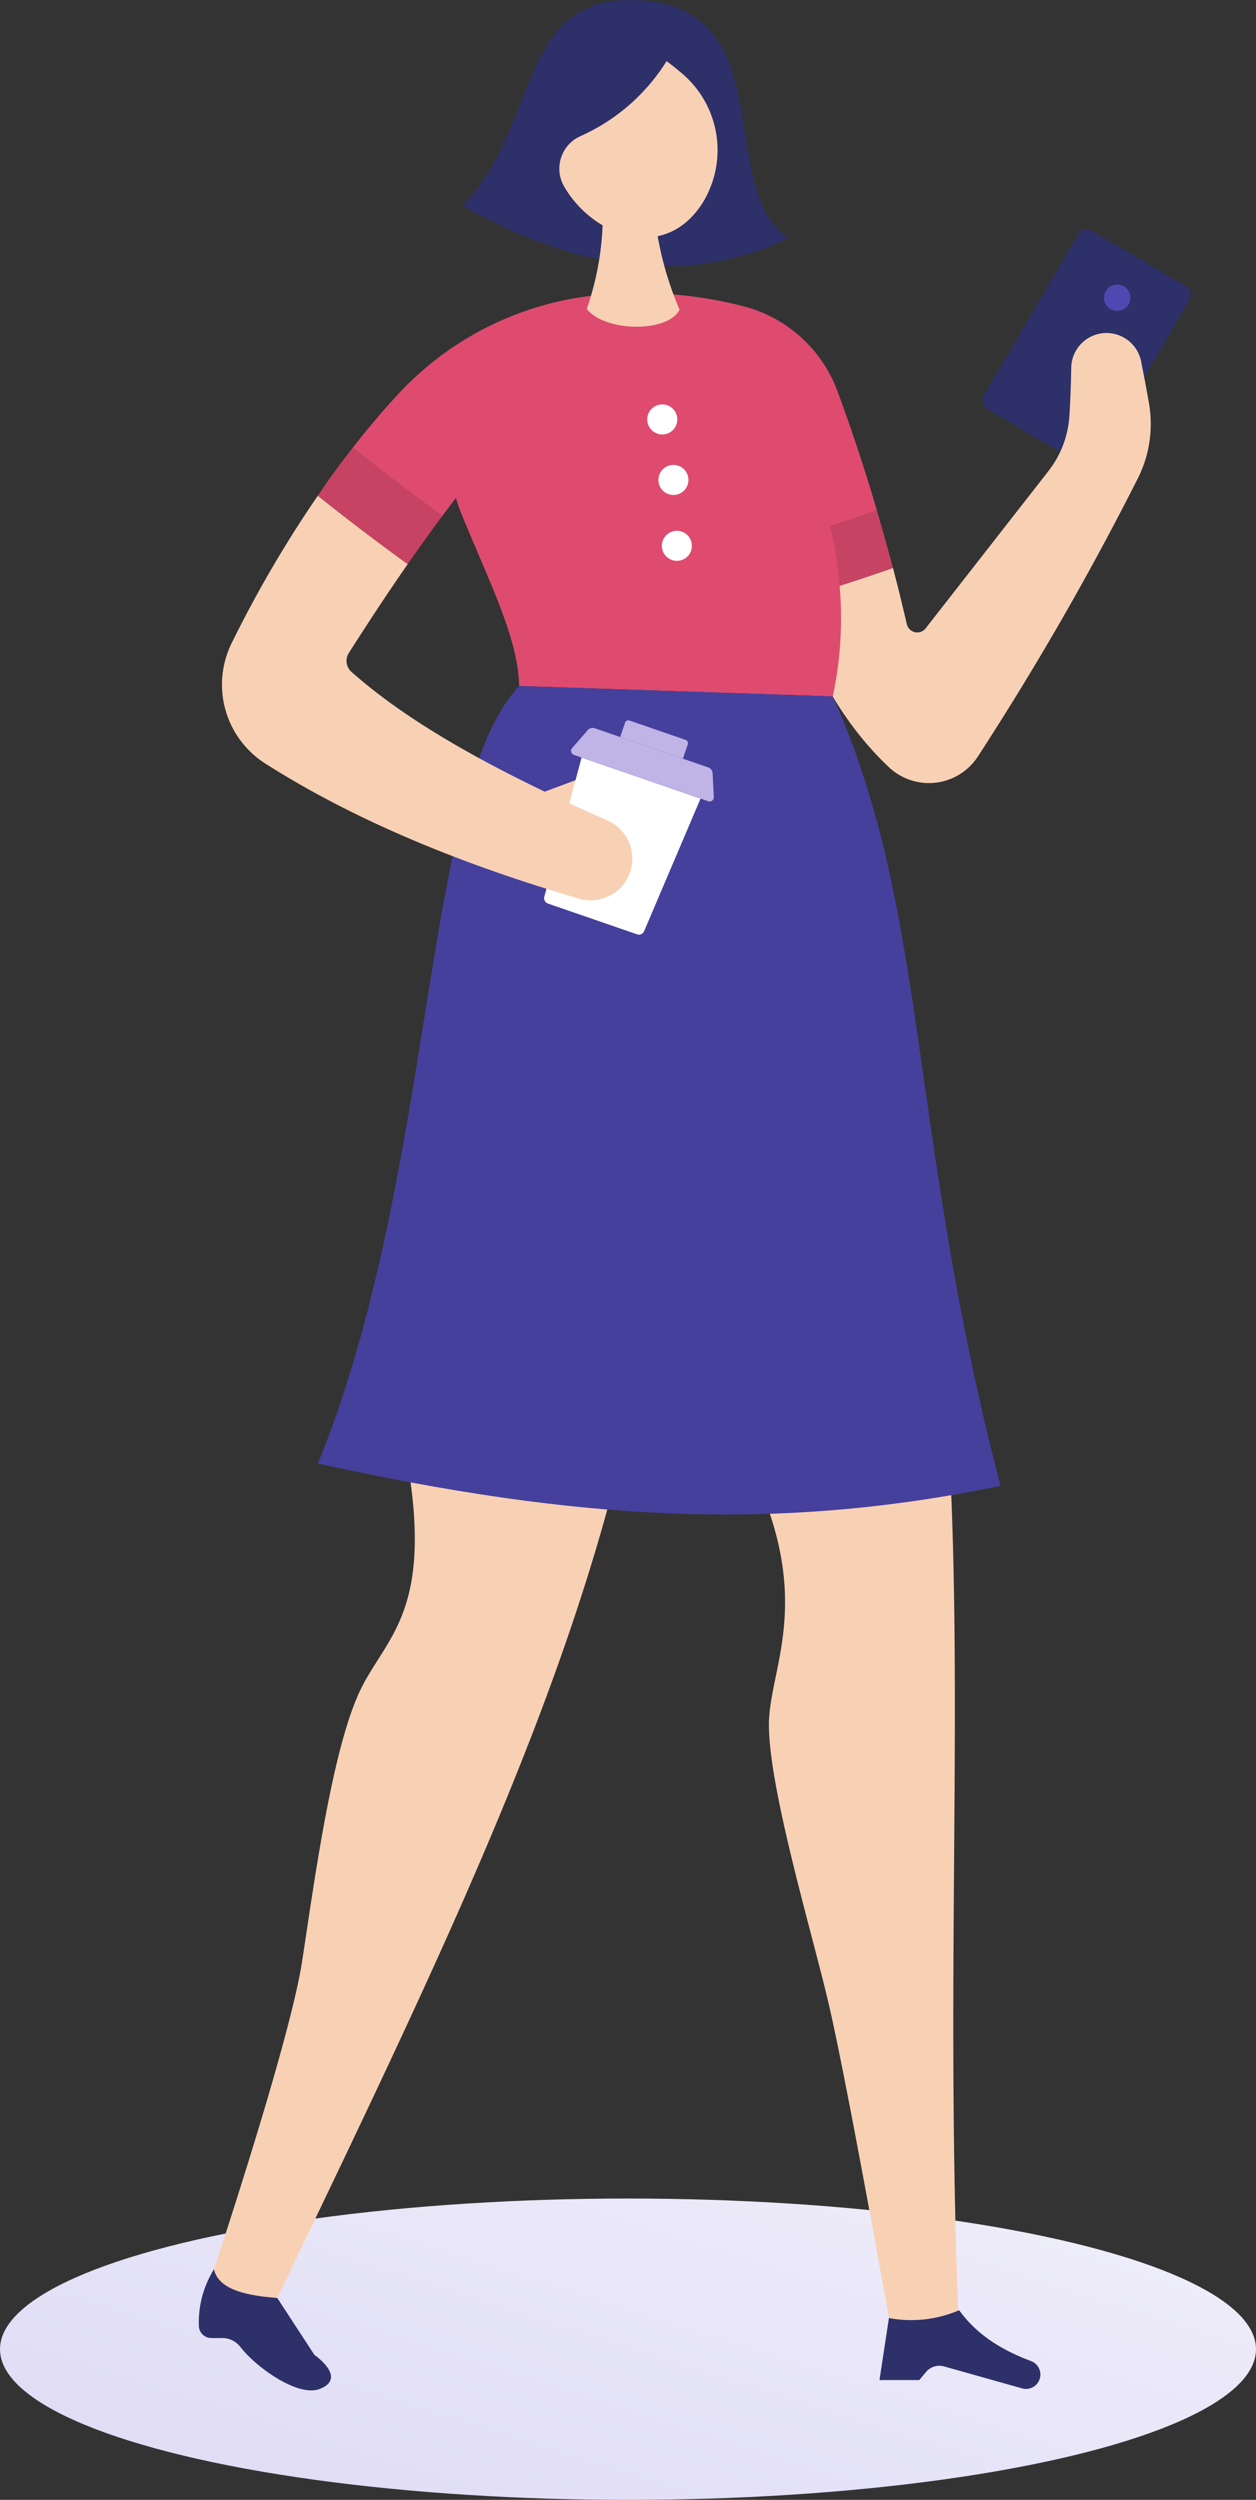 <svg id="Group_21" data-name="Group 21" xmlns="http://www.w3.org/2000/svg" xmlns:xlink="http://www.w3.org/1999/xlink" width="168.923" height="336.005" viewBox="0 0 168.923 336.005">
  <rect x="0" y="0" width="168.923" height="336.005" fill="#333333" stroke="none"/>
  <defs>
    <style>
      .cls-1 {
        fill: url(#linear-gradient);
      }

      .cls-2 {
        fill: #2d3069;
      }

      .cls-3 {
        fill: #4e48b0;
      }

      .cls-4 {
        fill: #f8d1b5;
      }

      .cls-5 {
        fill: #de4b6f;
      }

      .cls-6 {
        fill: #45409c;
      }

      .cls-7 {
        fill: #c74363;
      }

      .cls-8 {
        fill: #fff;
      }

      .cls-9 {
        fill: #c0b3e6;
      }
    </style>
    <linearGradient id="linear-gradient" x1="0.062" y1="0.829" x2="1.896" y2="-0.547" gradientUnits="objectBoundingBox">
      <stop offset="0" stop-color="#dfdcf5"/>
      <stop offset="1" stop-color="#fff"/>
    </linearGradient>
  </defs>
  <ellipse id="Ellipse_41" data-name="Ellipse 41" class="cls-1" cx="84.461" cy="20.252" rx="84.461" ry="20.252" transform="translate(0 295.502)"/>
  <g id="Group_20" data-name="Group 20" transform="translate(26.727 0)">
    <path id="Path_24" data-name="Path 24" class="cls-2" d="M442.477,405.617c-13.109,6.265-27.722,4.719-43.781-4.335,10.7-11.461,7.2-28.975,24.318-27.6C441.578,375.167,432.6,399.043,442.477,405.617Z" transform="translate(-363.164 -373.604)"/>
    <g id="Group_18" data-name="Group 18" transform="translate(104.917 30.367)">
      <rect id="Rectangle_92" data-name="Rectangle 92" class="cls-2" width="17.348" height="27.757" rx="1.352" transform="matrix(-0.863, -0.506, 0.506, -0.863, 14.966, 32.719)"/>
      <path id="Path_25" data-name="Path 25" class="cls-3" d="M482.285,410.755a1.781,1.781,0,1,1-.3,2.5A1.782,1.782,0,0,1,482.285,410.755Z" transform="translate(-464.775 -402.505)"/>
    </g>
    <path id="Path_26" data-name="Path 26" class="cls-4" d="M456.715,455.772a1.434,1.434,0,0,0,2.529.571l16.513-21.137a13.409,13.409,0,0,0,2.821-7.422c.133-2.156.212-4.312.249-6.472a4.744,4.744,0,0,1,9.4-.828q.568,2.829,1.052,5.591a16.223,16.223,0,0,1-1.5,10.12,396.352,396.352,0,0,1-21.488,37.339,7.851,7.851,0,0,1-11.868,1.58c-6.219-5.8-10.446-13.517-13.491-22.4q7.021-2.087,13.922-4.489Q455.83,451.97,456.715,455.772Z" transform="translate(-361.48 -371.887)"/>
    <path id="Path_27" data-name="Path 27" class="cls-4" d="M453.321,445.094q-1.265-3.538-2.63-7.007C451.595,440.4,452.477,442.735,453.321,445.094Z" transform="translate(-361.091 -371.033)"/>
    <path id="Path_28" data-name="Path 28" class="cls-5" d="M384.44,432.279c1.874-2.4,3.807-4.7,5.814-6.877A42.182,42.182,0,0,1,417.7,411.729a56.363,56.363,0,0,1,19.468,1.571,18.4,18.4,0,0,1,12.461,11.34q2.925,7.9,5.318,16.094-6.94,2.429-14.023,4.536a177.156,177.156,0,0,1-3.562-18.043q-22.787-6-36.786,8.935-2.048,2.544-4.09,5.288Q390.38,437.035,384.44,432.279Z" transform="translate(-363.732 -372.093)"/>
    <path id="Path_29" data-name="Path 29" class="cls-6" d="M390.653,450.089c1.349-2.355,2.7-4.648,4.069-6.858C393.357,445.441,392,447.734,390.653,450.089Z" transform="translate(-363.484 -370.828)"/>
    <path id="Path_30" data-name="Path 30" class="cls-7" d="M382.142,434.745c.138-.187.278-.37.416-.556q1.019-1.374,2.062-2.707,5.93,4.748,12.047,9.171c-1.554,2.083-3.1,4.248-4.653,6.476q-6.128-4.43-12.09-9.194C380.659,436.865,381.385,435.78,382.142,434.745Z" transform="translate(-363.912 -371.297)"/>
    <path id="Path_31" data-name="Path 31" class="cls-6" d="M382.315,435.451c-.6.954-1.211,1.91-1.807,2.883C381.1,437.36,381.7,436.394,382.315,435.451Z" transform="translate(-363.889 -371.138)"/>
    <path id="Path_32" data-name="Path 32" class="cls-6" d="M378.272,442.145q.962-1.7,1.959-3.354C379.568,439.888,378.94,441.033,378.272,442.145Z" transform="translate(-363.978 -371.005)"/>
    <path id="Path_33" data-name="Path 33" class="cls-7" d="M452.927,440.1c.7,2.387,1.374,4.787,2.008,7.209q-6.894,2.4-13.922,4.49-.618-1.8-1.172-3.661c-.017-.053-.033-.106-.049-.159-.37-1.251-.7-2.54-1.034-3.829q7.074-2.1,14.023-4.536C452.829,439.775,452.879,439.936,452.927,440.1Z" transform="translate(-361.567 -370.972)"/>
    <path id="Path_34" data-name="Path 34" class="cls-6" d="M437.432,443.168c.471,1.243.913,2.5,1.391,3.713Q438.1,445.056,437.432,443.168Z" transform="translate(-361.62 -370.831)"/>
    <path id="Path_35" data-name="Path 35" class="cls-6" d="M450.52,437.63c.061.157.116.318.178.475C450.636,437.947,450.572,437.792,450.52,437.63Z" transform="translate(-361.098 -371.051)"/>
    <path id="Path_36" data-name="Path 36" class="cls-4" d="M378.393,630.14c1.65-10.784,4.1-29.116,8.014-36.816s10.978-11.306,4.537-38.015c-.381-1.58-.683-3.112-.919-4.6a276.041,276.041,0,0,0,33.2,3.05c-8.025,38.957-26.266,75.938-49.47,124.355l-8.147-3.772S376.653,641.51,378.393,630.14Z" transform="translate(-364.483 -366.544)"/>
    <path id="Path_37" data-name="Path 37" class="cls-4" d="M430.533,553.805a206.286,206.286,0,0,0,31.59-2.773c3.146,38.463-.088,79.117,2.046,129.417l-8.972.332s-6.011-33.994-8.639-45.193c-2.174-9.264-7.976-28.579-7.976-37.218s7.976-18.941-6.646-42.2C431.438,555.373,430.976,554.587,430.533,553.805Z" transform="translate(-361.895 -366.531)"/>
    <path id="Path_38" data-name="Path 38" class="cls-4" d="M430.364,400.674c-5.3,8.118-14.971,4.128-18.621-2.449A4.771,4.771,0,0,1,414,391.593a26.3,26.3,0,0,0,11.591-10.087q1.067.788,2.029,1.618A13.5,13.5,0,0,1,430.364,400.674Z" transform="translate(-362.667 -373.289)"/>
    <path id="Path_39" data-name="Path 39" class="cls-4" d="M423.931,402.146a44.683,44.683,0,0,0,3.261,11.958c-1.49,3.09-9.957,3.064-12.483-.095a38.648,38.648,0,0,0,2.163-12.328Z" transform="translate(-362.525 -372.485)"/>
    <path id="Path_40" data-name="Path 40" class="cls-5" d="M448.494,465.348l-42.18-1.4c-.159-6.627-4.132-14.129-7.939-23.578a13.744,13.744,0,0,1,9.932-18.605c10.035-2.08,19.129-2.147,27.032.338a13.817,13.817,0,0,1,8.381,7.525C449.194,441.694,451,453.608,448.494,465.348Z" transform="translate(-363.217 -371.745)"/>
    <path id="Path_41" data-name="Path 41" class="cls-6" d="M407.009,462.276c-13.093,13.865-11.141,65.464-27.062,104.5,35.089,7.725,61.71,9.2,91.8,3.009-12.478-47.834-9.567-77.128-22.557-106.117Z" transform="translate(-363.911 -370.069)"/>
    <path id="Path_42" data-name="Path 42" class="cls-4" d="M408.583,476.29l6.78-2.532-.733,6.7Z" transform="translate(-362.77 -369.611)"/>
    <g id="Group_19" data-name="Group 19" transform="translate(46.456 96.694)">
      <path id="Path_43" data-name="Path 43" class="cls-8" d="M409.707,491.145l12,4.14a.75.75,0,0,0,.935-.415l7.594-17.828-16-5.519-5.013,18.719A.751.751,0,0,0,409.707,491.145Z" transform="translate(-409.201 -466.395)"/>
      <path id="Path_44" data-name="Path 44" class="cls-9" d="M415.878,467.738,431.128,473a.881.881,0,0,1,.593.787l.166,3.2a.566.566,0,0,1-.75.564l-18.075-6.235a.566.566,0,0,1-.242-.907l2.106-2.419A.881.881,0,0,1,415.878,467.738Z" transform="translate(-409.063 -466.547)"/>
      <path id="Rectangle_93" data-name="Rectangle 93" class="cls-9" d="M0,0H8.924a0,0,0,0,1,0,0V2.043a.46.46,0,0,1-.46.46h-8A.46.46,0,0,1,0,2.043V0A0,0,0,0,1,0,0Z" transform="translate(18.659 5.276) rotate(-160.967)"/>
    </g>
    <path id="Path_45" data-name="Path 45" class="cls-2" d="M463.291,672.212a16.317,16.317,0,0,1-9.449,1.054l-1.267,8.333h5.357l.892-1.07a2.355,2.355,0,0,1,2.447-.759l10.484,2.95a1.935,1.935,0,0,0,1.223-3.667C468.929,677.556,465.564,675.4,463.291,672.212Z" transform="translate(-361.016 -361.7)"/>
    <path id="Path_46" data-name="Path 46" class="cls-2" d="M375.09,670.778l4.99,7.642s4.514,3.114.721,4.585c-2.969,1.151-8.651-3.007-10.667-5.636a3.1,3.1,0,0,0-2.46-1.207H366.22a1.672,1.672,0,0,1-1.672-1.557,13.531,13.531,0,0,1,2.025-7.68C367.181,669.6,370.729,670.44,375.09,670.778Z" transform="translate(-364.526 -361.911)"/>
    <path id="Path_47" data-name="Path 47" class="cls-4" d="M368.828,457.507a158.945,158.945,0,0,1,11.589-19.82q5.955,4.756,12.09,9.194c-2.643,3.8-5.28,7.8-7.913,11.934a1.964,1.964,0,0,0,.329,2.515c8.434,7.5,20.721,13.937,34.423,19.988a5.6,5.6,0,0,1-3.844,10.5c-15.9-4.657-30.188-10.535-42.176-18.164A12.579,12.579,0,0,1,368.828,457.507Z" transform="translate(-364.406 -371.049)"/>
    <path id="Path_48" data-name="Path 48" class="cls-8" d="M422.539,427.829a2.02,2.02,0,1,1,1.952,2.086A2.021,2.021,0,0,1,422.539,427.829Z" transform="translate(-362.213 -371.52)"/>
    <path id="Path_49" data-name="Path 49" class="cls-8" d="M423.981,435.65a2.019,2.019,0,1,1,1.952,2.085A2.02,2.02,0,0,1,423.981,435.65Z" transform="translate(-362.156 -371.208)"/>
    <path id="Path_50" data-name="Path 50" class="cls-8" d="M424.428,444.167a2.019,2.019,0,1,1,1.952,2.085A2.02,2.02,0,0,1,424.428,444.167Z" transform="translate(-362.138 -370.869)"/>
  </g>
</svg>
